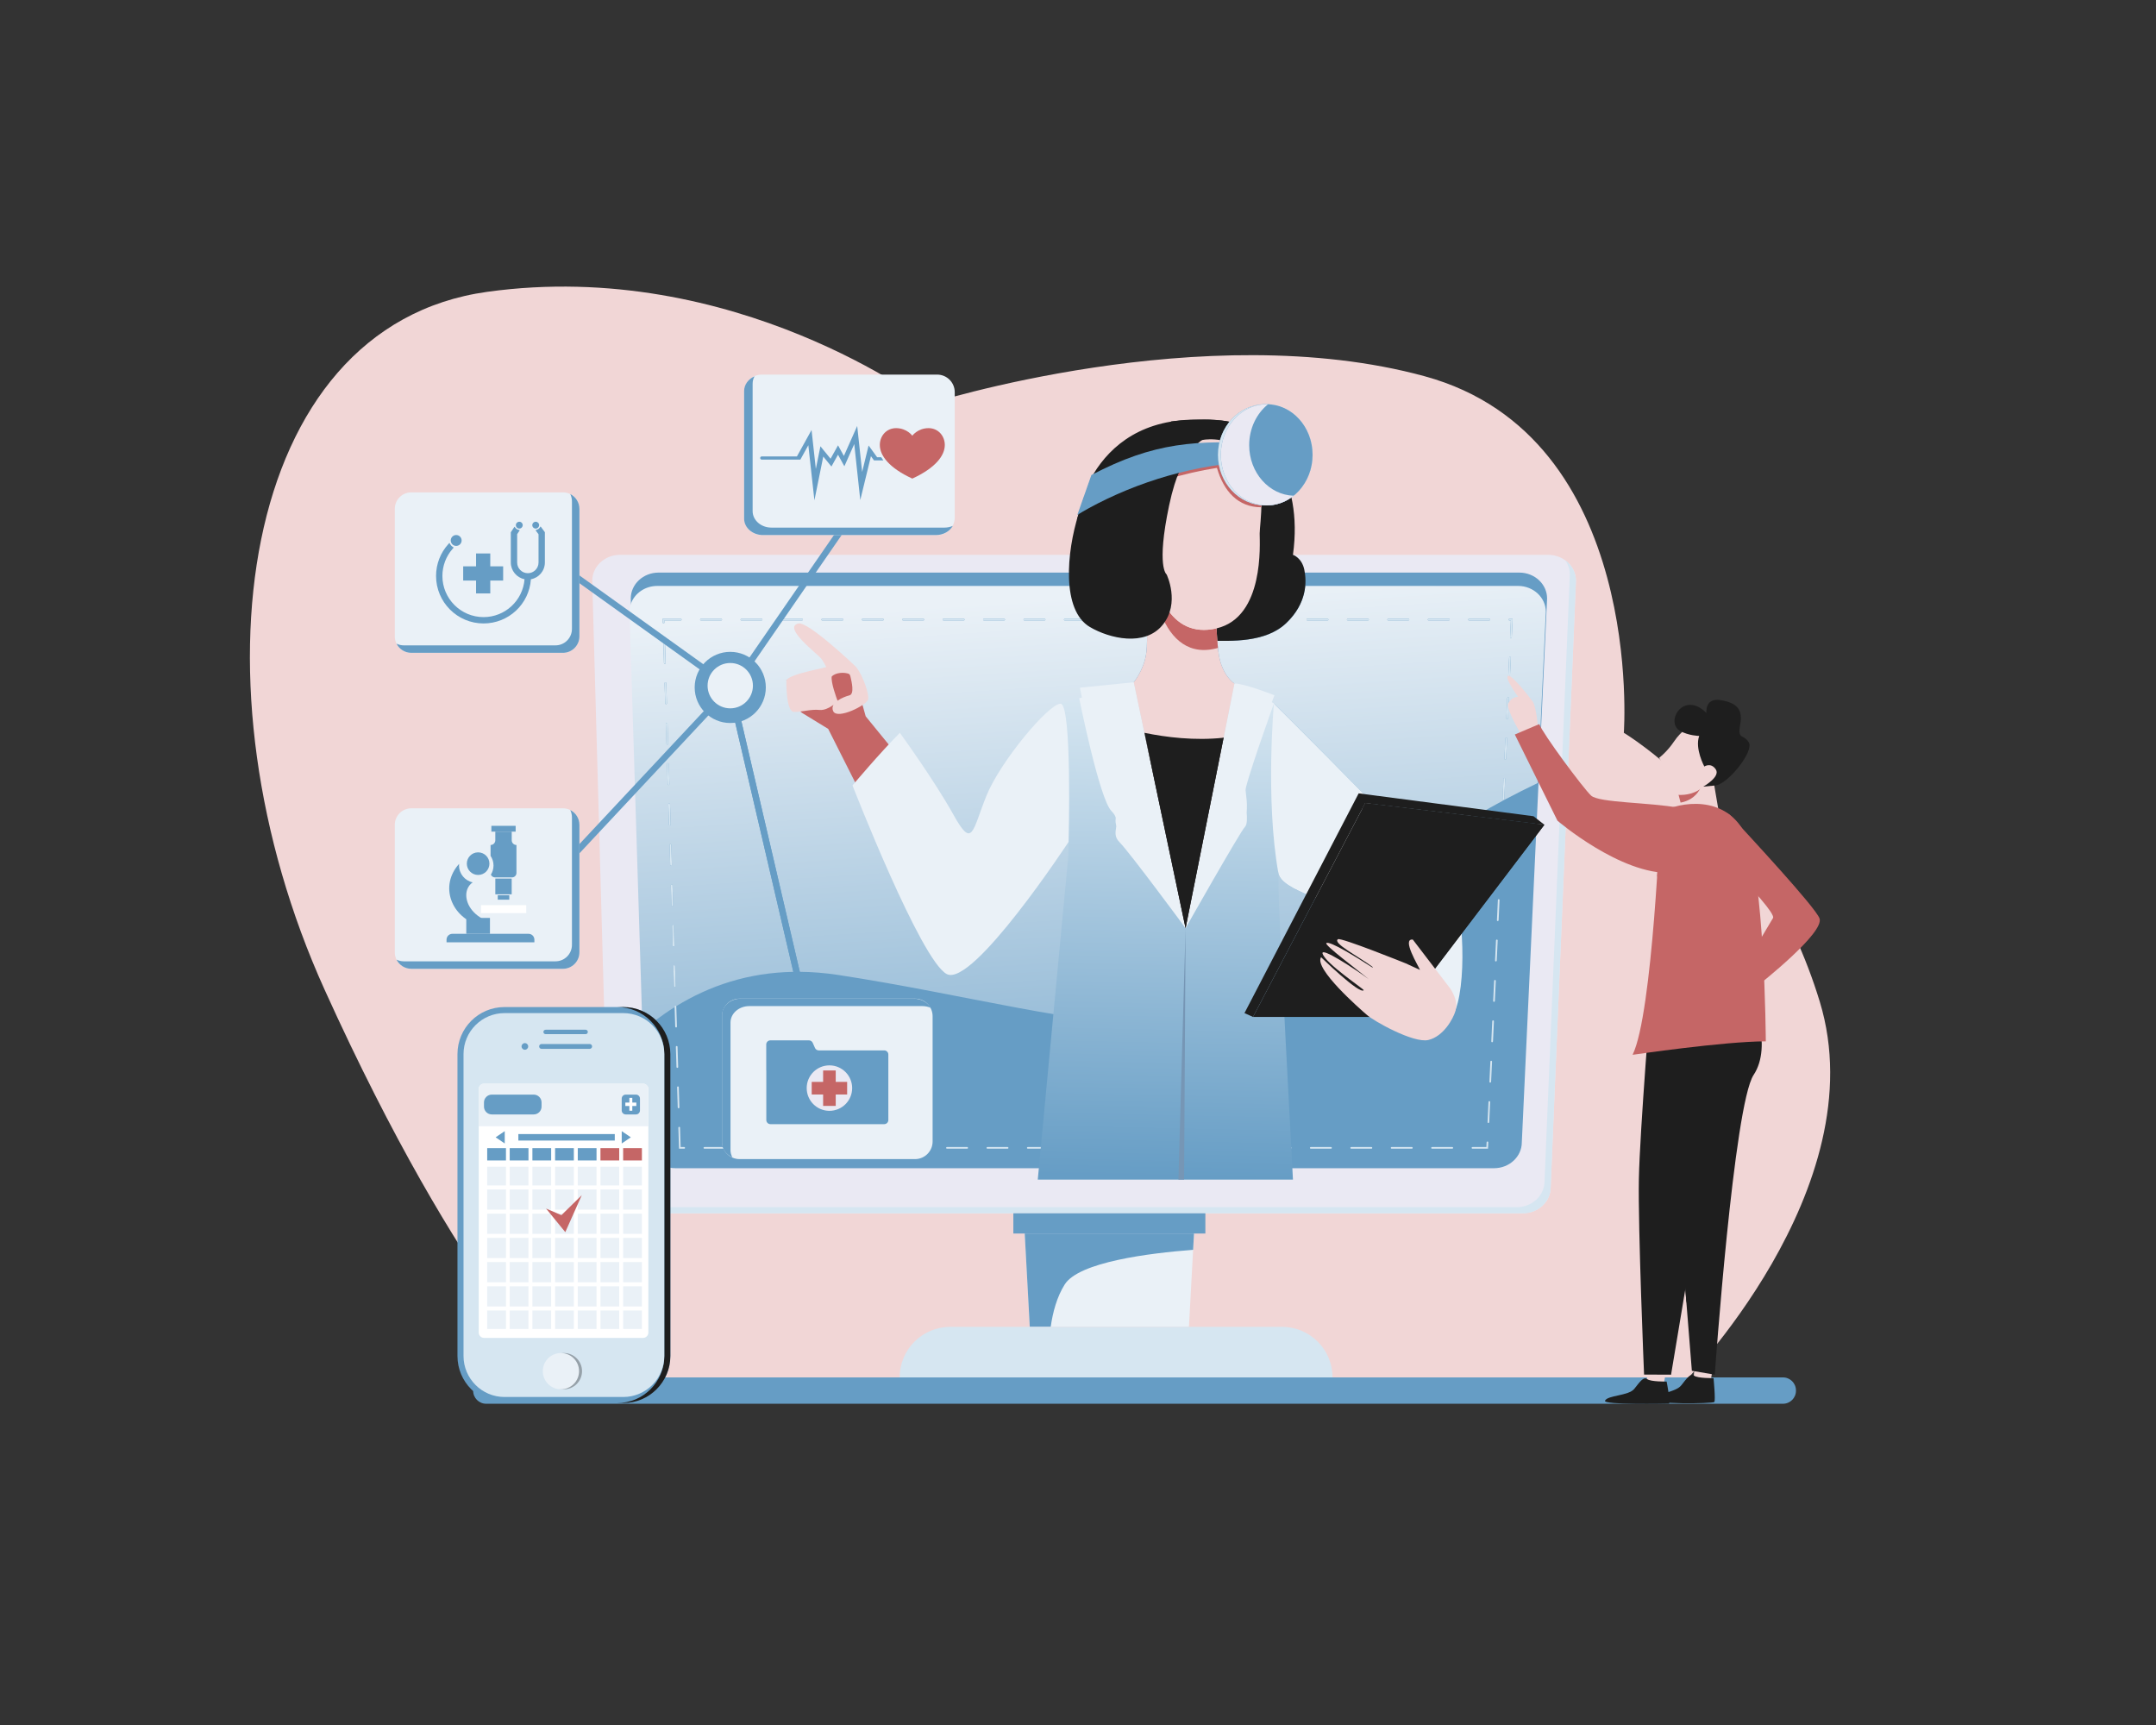 <svg width="500" height="400" viewBox="0 0 500 400" fill="none" xmlns="http://www.w3.org/2000/svg">
<rect x="0" y="0" width="500" height="400" fill="#333333" stroke="none"/>
<g clip-path="url(#clip0_4_1300)">
<path d="M131.42 321.432C131.42 321.432 107.277 300.148 75.283 229.502C43.29 158.856 55.467 75.674 112.965 67.674C170.464 59.676 215.112 93.734 215.112 93.734C215.112 93.734 279.242 73.244 330.432 87.256C381.622 101.268 376.584 169.93 376.584 169.93C376.584 169.93 408.864 188.996 422.038 232.314C435.212 275.632 389.892 321.248 389.892 321.248L131.42 321.432Z" fill="#F1D6D6"/>
<path d="M413.492 325.508H112.746C111.082 325.508 109.733 324.16 109.733 322.496V322.412C109.733 320.748 111.082 319.398 112.746 319.398H413.492C415.156 319.398 416.504 320.748 416.504 322.412V322.496C416.504 324.16 415.156 325.508 413.492 325.508Z" fill="#669DC5"/>
<path d="M353.17 281.344H147.702C144.142 281.344 141.257 278.652 141.257 275.332L137.348 134.666C137.348 131.344 140.234 128.652 143.793 128.652H359.034C362.594 128.652 365.48 131.344 365.48 134.666L359.616 275.332C359.616 278.652 356.73 281.344 353.17 281.344Z" fill="#EAE9F3"/>
<path d="M362.976 129.908C363.66 130.862 364.06 132.01 364.06 133.244L358.196 273.912C358.196 277.232 355.31 279.924 351.75 279.924H146.282C144.797 279.924 143.43 279.456 142.34 278.668C143.496 280.282 145.466 281.344 147.702 281.344H353.17C356.73 281.344 359.616 278.652 359.616 275.332L365.48 134.664C365.48 132.73 364.498 131.008 362.976 129.908Z" fill="#D6E6F1"/>
<path d="M150.192 264.878L146.284 138.788C146.284 135.466 149.169 132.774 152.729 132.774H352.344C355.904 132.774 358.79 135.466 358.79 138.788L352.926 264.878C352.926 268.198 350.042 270.89 346.482 270.89H156.638C153.078 270.89 150.192 268.198 150.192 264.878Z" fill="#669DC5"/>
<path d="M270.956 237.856C249.774 237.856 224.136 230.628 194.416 226.08C191.328 225.608 188.35 225.372 185.484 225.348L170.068 159.238C169.989 158.9 169.687 158.672 169.354 158.672C169.299 158.672 169.243 158.678 169.187 158.69C168.793 158.782 168.548 159.176 168.639 159.572L183.98 225.356C173.478 225.544 164.482 228.608 156.828 233.312C156.801 233.234 156.726 233.184 156.637 233.178C156.529 233.182 156.445 233.272 156.448 233.38L156.453 233.544C154.948 234.484 153.495 235.488 152.094 236.546C151.159 235.65 150.065 234.92 148.859 234.402L145.991 141.88C145.991 141.214 146.106 140.574 146.32 139.976C147.174 137.588 149.59 135.868 152.436 135.868H261.588C261.612 136.982 261.758 137.888 262.054 138.528C262.844 140.228 264.23 141.724 265.922 143.01C265.93 143.164 265.936 143.322 265.944 143.484H265.688C265.58 143.484 265.492 143.572 265.492 143.68C265.492 143.788 265.58 143.876 265.688 143.876H265.958C266.058 146.45 266.098 149.826 265.768 151.852C265.182 155.466 262.936 158.2 262.936 158.2L274.948 215.232L286.276 158.492C286.276 158.492 283.464 156.77 282.664 151.852C282.586 151.378 282.516 150.834 282.454 150.234C282.4 149.724 282.352 149.174 282.308 148.598C282.758 148.602 283.236 148.606 283.736 148.606C288.152 148.606 294.33 148.262 298.286 144.49C301.372 141.546 302.468 138.448 302.704 135.868H352.052C355.612 135.868 358.496 138.56 358.496 141.88L356.652 181.556C351.48 184.02 346.594 186.606 342.11 189.31L318.562 186.462C307.378 174.95 295.436 163.122 295.436 163.122C295.436 163.122 293.424 185.446 296.466 202.448C296.886 204.806 300.67 206.44 305.058 208.246L291.046 234.944C284.878 237.018 278.176 237.856 270.956 237.856ZM156.358 223.808C156.354 223.808 156.35 223.808 156.346 223.808C156.239 223.812 156.154 223.902 156.158 224.01L156.303 228.694C156.306 228.8 156.393 228.884 156.498 228.884H156.504C156.612 228.88 156.696 228.79 156.693 228.682L156.548 223.998C156.545 223.894 156.468 223.808 156.358 223.808ZM156.059 214.438C156.058 214.438 156.057 214.438 156.056 214.438C155.948 214.44 155.864 214.532 155.867 214.638L156.012 219.324C156.015 219.43 156.102 219.514 156.207 219.514H156.213C156.321 219.51 156.406 219.42 156.403 219.312L156.257 214.626C156.254 214.52 156.173 214.438 156.059 214.438ZM155.769 205.066C155.768 205.066 155.767 205.066 155.766 205.068C155.658 205.07 155.573 205.16 155.577 205.268L155.721 209.954C155.725 210.06 155.812 210.144 155.917 210.144H155.923C156.031 210.14 156.115 210.05 156.112 209.942L155.967 205.256C155.963 205.15 155.887 205.066 155.769 205.066ZM155.475 195.696C155.367 195.7 155.283 195.79 155.286 195.898L155.431 200.584C155.434 200.688 155.521 200.772 155.626 200.772H155.632C155.74 200.77 155.825 200.68 155.822 200.572L155.677 195.886C155.673 195.778 155.587 195.696 155.475 195.696ZM155.203 186.326C155.197 186.326 155.191 186.326 155.185 186.326C155.077 186.33 154.992 186.42 154.995 186.528L155.141 191.212C155.144 191.318 155.231 191.402 155.336 191.402H155.342C155.45 191.398 155.534 191.308 155.531 191.2L155.386 186.516C155.383 186.414 155.304 186.326 155.203 186.326ZM348.876 180.416C348.768 180.416 348.684 180.496 348.68 180.602L348.462 185.284C348.456 185.392 348.54 185.484 348.648 185.488H348.658C348.76 185.488 348.848 185.406 348.852 185.302L349.07 180.62C349.074 180.512 348.992 180.42 348.884 180.416C348.88 180.416 348.878 180.416 348.876 180.416ZM154.894 176.956C154.786 176.958 154.702 177.048 154.705 177.156L154.85 181.842C154.854 181.948 154.94 182.032 155.045 182.032H155.051C155.159 182.028 155.244 181.938 155.241 181.83L155.095 177.144C155.092 177.036 155.003 176.956 154.894 176.956ZM349.31 171.05C349.206 171.05 349.12 171.132 349.116 171.236L348.898 175.92C348.892 176.028 348.976 176.118 349.084 176.124H349.092C349.196 176.124 349.282 176.042 349.288 175.938L349.506 171.256C349.51 171.148 349.428 171.056 349.32 171.05C349.316 171.05 349.312 171.05 349.31 171.05ZM154.608 167.586C154.606 167.586 154.605 167.586 154.604 167.586C154.496 167.588 154.411 167.678 154.414 167.786L154.56 172.472C154.563 172.578 154.65 172.662 154.755 172.662L154.761 172.66C154.869 172.658 154.953 172.568 154.95 172.46L154.805 167.774C154.802 167.668 154.712 167.586 154.608 167.586ZM349.742 161.686C349.646 161.686 349.556 161.768 349.55 161.872L349.334 166.554C349.328 166.662 349.412 166.754 349.52 166.758H349.528C349.632 166.758 349.718 166.678 349.724 166.572L349.94 161.89C349.946 161.782 349.862 161.692 349.754 161.686C349.75 161.686 349.746 161.686 349.742 161.686ZM154.323 158.214C154.319 158.214 154.316 158.214 154.313 158.214C154.205 158.218 154.121 158.308 154.124 158.416L154.269 163.102C154.272 163.206 154.359 163.29 154.464 163.29H154.471C154.578 163.286 154.663 163.196 154.66 163.088L154.515 158.404C154.511 158.298 154.434 158.214 154.323 158.214ZM350.176 152.32C350.072 152.32 349.99 152.404 349.986 152.508L349.768 157.19C349.764 157.298 349.846 157.388 349.954 157.394H349.964C350.068 157.394 350.154 157.312 350.158 157.208L350.376 152.526C350.382 152.418 350.298 152.326 350.19 152.322C350.186 152.322 350.18 152.32 350.176 152.32ZM154.038 148.844C154.033 148.844 154.028 148.844 154.023 148.844C153.915 148.848 153.83 148.938 153.833 149.046L153.979 153.73C153.982 153.836 154.069 153.92 154.174 153.92H154.18C154.288 153.916 154.373 153.826 154.369 153.718L154.224 149.034C154.221 148.93 154.136 148.844 154.038 148.844ZM350.062 143.484C349.956 143.484 349.868 143.572 349.868 143.68C349.868 143.788 349.956 143.876 350.062 143.876H350.388L350.204 147.824C350.198 147.932 350.282 148.024 350.39 148.028L350.4 148.03C350.502 148.03 350.59 147.948 350.594 147.842L350.796 143.484H350.062ZM153.661 143.484L153.688 144.36C153.692 144.466 153.779 144.55 153.884 144.55H153.89C153.997 144.546 154.082 144.456 154.079 144.348L154.064 143.876H157.876C157.984 143.876 158.071 143.788 158.071 143.68C158.071 143.572 157.984 143.484 157.876 143.484H153.661ZM340.688 143.484C340.58 143.484 340.492 143.572 340.492 143.68C340.492 143.788 340.58 143.876 340.688 143.876H345.376C345.484 143.876 345.57 143.788 345.57 143.68C345.57 143.572 345.484 143.484 345.376 143.484H340.688ZM331.312 143.484C331.206 143.484 331.118 143.572 331.118 143.68C331.118 143.788 331.206 143.876 331.312 143.876H336C336.108 143.876 336.196 143.788 336.196 143.68C336.196 143.572 336.108 143.484 336 143.484H331.312ZM321.938 143.484C321.83 143.484 321.742 143.572 321.742 143.68C321.742 143.788 321.83 143.876 321.938 143.876H326.626C326.734 143.876 326.82 143.788 326.82 143.68C326.82 143.572 326.734 143.484 326.626 143.484H321.938ZM312.562 143.484C312.456 143.484 312.368 143.572 312.368 143.68C312.368 143.788 312.456 143.876 312.562 143.876H317.25C317.358 143.876 317.446 143.788 317.446 143.68C317.446 143.572 317.358 143.484 317.25 143.484H312.562ZM303.188 143.484C303.08 143.484 302.992 143.572 302.992 143.68C302.992 143.788 303.08 143.876 303.188 143.876H307.876C307.984 143.876 308.07 143.788 308.07 143.68C308.07 143.572 307.984 143.484 307.876 143.484H303.188ZM256.312 143.484C256.204 143.484 256.118 143.572 256.118 143.68C256.118 143.788 256.204 143.876 256.312 143.876H261C261.108 143.876 261.196 143.788 261.196 143.68C261.196 143.572 261.108 143.484 261 143.484H256.312ZM246.938 143.484C246.83 143.484 246.742 143.572 246.742 143.68C246.742 143.788 246.83 143.876 246.938 143.876H251.626C251.734 143.876 251.82 143.788 251.82 143.68C251.82 143.572 251.734 143.484 251.626 143.484H246.938ZM237.564 143.484C237.456 143.484 237.368 143.572 237.368 143.68C237.368 143.788 237.456 143.876 237.564 143.876H242.25C242.358 143.876 242.446 143.788 242.446 143.68C242.446 143.572 242.358 143.484 242.25 143.484H237.564ZM228.188 143.484C228.08 143.484 227.992 143.572 227.992 143.68C227.992 143.788 228.08 143.876 228.188 143.876H232.876C232.984 143.876 233.07 143.788 233.07 143.68C233.07 143.572 232.984 143.484 232.876 143.484H228.188ZM218.814 143.484C218.706 143.484 218.618 143.572 218.618 143.68C218.618 143.788 218.706 143.876 218.814 143.876H223.5C223.608 143.876 223.696 143.788 223.696 143.68C223.696 143.572 223.608 143.484 223.5 143.484H218.814ZM209.438 143.484C209.33 143.484 209.242 143.572 209.242 143.68C209.242 143.788 209.33 143.876 209.438 143.876H214.126C214.234 143.876 214.32 143.788 214.32 143.68C214.32 143.572 214.234 143.484 214.126 143.484H209.438ZM200.064 143.484C199.955 143.484 199.868 143.572 199.868 143.68C199.868 143.788 199.955 143.876 200.064 143.876H204.75C204.858 143.876 204.946 143.788 204.946 143.68C204.946 143.572 204.858 143.484 204.75 143.484H200.064ZM190.688 143.484C190.58 143.484 190.493 143.572 190.493 143.68C190.493 143.788 190.58 143.876 190.688 143.876H195.376C195.484 143.876 195.571 143.788 195.571 143.68C195.571 143.572 195.484 143.484 195.376 143.484H190.688ZM181.313 143.484C181.205 143.484 181.118 143.572 181.118 143.68C181.118 143.788 181.205 143.876 181.313 143.876H186.001C186.109 143.876 186.196 143.788 186.196 143.68C186.196 143.572 186.109 143.484 186.001 143.484H181.313ZM171.938 143.484C171.83 143.484 171.743 143.572 171.743 143.68C171.743 143.788 171.83 143.876 171.938 143.876H176.626C176.734 143.876 176.821 143.788 176.821 143.68C176.821 143.572 176.734 143.484 176.626 143.484H171.938ZM162.563 143.484C162.455 143.484 162.368 143.572 162.368 143.68C162.368 143.788 162.455 143.876 162.563 143.876H167.251C167.359 143.876 167.446 143.788 167.446 143.68C167.446 143.572 167.359 143.484 167.251 143.484H162.563Z" fill="url(#paint0_linear_4_1300)"/>
<path d="M352.704 266.448L356.074 193.996L352.704 266.448ZM356.212 191.014L356.652 181.556L356.212 191.014Z" fill="url(#paint1_linear_4_1300)"/>
<path d="M167.251 143.876H162.563C162.455 143.876 162.368 143.788 162.368 143.68C162.368 143.572 162.455 143.484 162.563 143.484H167.251C167.359 143.484 167.446 143.572 167.446 143.68C167.446 143.788 167.359 143.876 167.251 143.876ZM176.626 143.876H171.938C171.83 143.876 171.743 143.788 171.743 143.68C171.743 143.572 171.83 143.484 171.938 143.484H176.626C176.734 143.484 176.821 143.572 176.821 143.68C176.821 143.788 176.734 143.876 176.626 143.876ZM186.001 143.876H181.313C181.205 143.876 181.118 143.788 181.118 143.68C181.118 143.572 181.205 143.484 181.313 143.484H186.001C186.109 143.484 186.196 143.572 186.196 143.68C186.196 143.788 186.109 143.876 186.001 143.876ZM195.376 143.876H190.688C190.58 143.876 190.493 143.788 190.493 143.68C190.493 143.572 190.58 143.484 190.688 143.484H195.376C195.484 143.484 195.571 143.572 195.571 143.68C195.571 143.788 195.484 143.876 195.376 143.876ZM204.75 143.876H200.064C199.955 143.876 199.868 143.788 199.868 143.68C199.868 143.572 199.955 143.484 200.064 143.484H204.75C204.858 143.484 204.946 143.572 204.946 143.68C204.946 143.788 204.858 143.876 204.75 143.876ZM214.126 143.876H209.438C209.33 143.876 209.242 143.788 209.242 143.68C209.242 143.572 209.33 143.484 209.438 143.484H214.126C214.234 143.484 214.32 143.572 214.32 143.68C214.32 143.788 214.234 143.876 214.126 143.876ZM223.5 143.876H218.814C218.706 143.876 218.618 143.788 218.618 143.68C218.618 143.572 218.706 143.484 218.814 143.484H223.5C223.608 143.484 223.696 143.572 223.696 143.68C223.696 143.788 223.608 143.876 223.5 143.876ZM232.876 143.876H228.188C228.08 143.876 227.992 143.788 227.992 143.68C227.992 143.572 228.08 143.484 228.188 143.484H232.876C232.984 143.484 233.07 143.572 233.07 143.68C233.07 143.788 232.984 143.876 232.876 143.876ZM242.25 143.876H237.564C237.456 143.876 237.368 143.788 237.368 143.68C237.368 143.572 237.456 143.484 237.564 143.484H242.25C242.358 143.484 242.446 143.572 242.446 143.68C242.446 143.788 242.358 143.876 242.25 143.876ZM251.626 143.876H246.938C246.83 143.876 246.742 143.788 246.742 143.68C246.742 143.572 246.83 143.484 246.938 143.484H251.626C251.734 143.484 251.82 143.572 251.82 143.68C251.82 143.788 251.734 143.876 251.626 143.876ZM261 143.876H256.312C256.204 143.876 256.118 143.788 256.118 143.68C256.118 143.572 256.204 143.484 256.312 143.484H261C261.108 143.484 261.196 143.572 261.196 143.68C261.196 143.788 261.108 143.876 261 143.876ZM270.376 143.876H265.688C265.58 143.876 265.492 143.788 265.492 143.68C265.492 143.572 265.58 143.484 265.688 143.484H270.376C270.484 143.484 270.57 143.572 270.57 143.68C270.57 143.788 270.484 143.876 270.376 143.876ZM279.75 143.876H275.062C274.954 143.876 274.868 143.788 274.868 143.68C274.868 143.572 274.954 143.484 275.062 143.484H279.75C279.858 143.484 279.946 143.572 279.946 143.68C279.946 143.788 279.858 143.876 279.75 143.876ZM289.126 143.876H284.438C284.33 143.876 284.242 143.788 284.242 143.68C284.242 143.572 284.33 143.484 284.438 143.484H289.126C289.234 143.484 289.32 143.572 289.32 143.68C289.32 143.788 289.234 143.876 289.126 143.876ZM298.5 143.876H293.812C293.706 143.876 293.618 143.788 293.618 143.68C293.618 143.572 293.706 143.484 293.812 143.484H298.5C298.608 143.484 298.696 143.572 298.696 143.68C298.696 143.788 298.608 143.876 298.5 143.876ZM307.876 143.876H303.188C303.08 143.876 302.992 143.788 302.992 143.68C302.992 143.572 303.08 143.484 303.188 143.484H307.876C307.984 143.484 308.07 143.572 308.07 143.68C308.07 143.788 307.984 143.876 307.876 143.876ZM317.25 143.876H312.562C312.456 143.876 312.368 143.788 312.368 143.68C312.368 143.572 312.456 143.484 312.562 143.484H317.25C317.358 143.484 317.446 143.572 317.446 143.68C317.446 143.788 317.358 143.876 317.25 143.876ZM326.626 143.876H321.938C321.83 143.876 321.742 143.788 321.742 143.68C321.742 143.572 321.83 143.484 321.938 143.484H326.626C326.734 143.484 326.82 143.572 326.82 143.68C326.82 143.788 326.734 143.876 326.626 143.876ZM336 143.876H331.312C331.206 143.876 331.118 143.788 331.118 143.68C331.118 143.572 331.206 143.484 331.312 143.484H336C336.108 143.484 336.196 143.572 336.196 143.68C336.196 143.788 336.108 143.876 336 143.876ZM345.376 143.876H340.688C340.58 143.876 340.492 143.788 340.492 143.68C340.492 143.572 340.58 143.484 340.688 143.484H345.376C345.484 143.484 345.57 143.572 345.57 143.68C345.57 143.788 345.484 143.876 345.376 143.876ZM153.884 144.55C153.779 144.55 153.692 144.466 153.688 144.36L153.661 143.484H157.876C157.984 143.484 158.071 143.572 158.071 143.68C158.071 143.788 157.984 143.876 157.876 143.876H154.064L154.079 144.348C154.082 144.456 153.997 144.546 153.89 144.55H153.884ZM350.4 148.03L350.39 148.028C350.282 148.024 350.198 147.932 350.204 147.824L350.388 143.876H350.062C349.956 143.876 349.868 143.788 349.868 143.68C349.868 143.572 349.956 143.484 350.062 143.484H350.796L350.594 147.842C350.59 147.948 350.502 148.03 350.4 148.03ZM154.174 153.92C154.069 153.92 153.982 153.836 153.979 153.73L153.833 149.046C153.83 148.938 153.915 148.848 154.023 148.844C154.127 148.834 154.221 148.926 154.224 149.034L154.369 153.718C154.373 153.826 154.288 153.916 154.18 153.92H154.174ZM349.964 157.394H349.954C349.846 157.388 349.764 157.298 349.768 157.19L349.986 152.508C349.99 152.4 350.08 152.312 350.19 152.322C350.298 152.326 350.382 152.418 350.376 152.526L350.158 157.208C350.154 157.312 350.068 157.394 349.964 157.394ZM154.464 163.29C154.359 163.29 154.272 163.206 154.269 163.102L154.124 158.416C154.121 158.308 154.205 158.218 154.313 158.214C154.43 158.21 154.511 158.296 154.515 158.404L154.66 163.088C154.663 163.196 154.578 163.286 154.471 163.29H154.464ZM349.528 166.758H349.52C349.412 166.754 349.328 166.662 349.334 166.554L349.55 161.872C349.556 161.764 349.652 161.678 349.754 161.686C349.862 161.692 349.946 161.782 349.94 161.89L349.724 166.572C349.718 166.678 349.632 166.758 349.528 166.758ZM154.755 172.662C154.65 172.662 154.563 172.578 154.56 172.472L154.414 167.786C154.411 167.678 154.496 167.588 154.604 167.586C154.709 167.582 154.802 167.666 154.805 167.774L154.95 172.46C154.953 172.568 154.869 172.658 154.761 172.66L154.755 172.662ZM349.092 176.124H349.084C348.976 176.118 348.892 176.028 348.898 175.92L349.116 171.236C349.12 171.13 349.212 171.046 349.32 171.05C349.428 171.056 349.51 171.148 349.506 171.256L349.288 175.938C349.282 176.042 349.196 176.124 349.092 176.124ZM155.045 182.032C154.94 182.032 154.854 181.948 154.85 181.842L154.705 177.156C154.702 177.048 154.786 176.958 154.894 176.956C155.003 176.956 155.092 177.036 155.095 177.144L155.241 181.83C155.244 181.938 155.159 182.028 155.051 182.032H155.045ZM348.658 185.488H348.648C348.54 185.484 348.456 185.392 348.462 185.284L348.68 180.602C348.684 180.494 348.772 180.412 348.884 180.416C348.992 180.42 349.074 180.512 349.07 180.62L348.852 185.302C348.848 185.406 348.76 185.488 348.658 185.488ZM155.336 191.402C155.231 191.402 155.144 191.318 155.141 191.212L154.995 186.528C154.992 186.42 155.077 186.33 155.185 186.326C155.294 186.314 155.383 186.408 155.386 186.516L155.531 191.2C155.534 191.308 155.45 191.398 155.342 191.402H155.336ZM348.222 194.854H348.212C348.104 194.848 348.022 194.756 348.026 194.65L348.244 189.966C348.25 189.858 348.356 189.776 348.448 189.78C348.556 189.786 348.64 189.878 348.634 189.984L348.416 194.668C348.412 194.772 348.326 194.854 348.222 194.854ZM155.626 200.772C155.521 200.772 155.434 200.688 155.431 200.584L155.286 195.898C155.283 195.79 155.367 195.7 155.475 195.696C155.587 195.696 155.673 195.778 155.677 195.886L155.822 200.572C155.825 200.68 155.74 200.77 155.632 200.772H155.626ZM347.786 204.218H347.776C347.67 204.214 347.586 204.122 347.59 204.014L347.808 199.332C347.814 199.224 347.904 199.136 348.012 199.146C348.12 199.15 348.204 199.242 348.198 199.35L347.98 204.032C347.976 204.136 347.89 204.218 347.786 204.218ZM155.917 210.144C155.812 210.144 155.725 210.06 155.721 209.954L155.577 205.268C155.573 205.16 155.658 205.07 155.766 205.068C155.885 205.066 155.963 205.148 155.967 205.256L156.112 209.942C156.115 210.05 156.031 210.14 155.923 210.144H155.917ZM347.35 213.584H347.342C347.234 213.578 347.15 213.486 347.156 213.378L347.374 208.696C347.378 208.588 347.476 208.496 347.578 208.51C347.686 208.516 347.768 208.606 347.764 208.714L347.546 213.398C347.54 213.502 347.454 213.584 347.35 213.584ZM156.207 219.514C156.102 219.514 156.015 219.43 156.012 219.324L155.867 214.638C155.864 214.532 155.948 214.44 156.056 214.438C156.171 214.436 156.254 214.518 156.257 214.626L156.403 219.312C156.406 219.42 156.321 219.51 156.213 219.514H156.207ZM346.916 222.948H346.906C346.798 222.942 346.714 222.852 346.72 222.744L346.938 218.062C346.942 217.954 347.036 217.862 347.142 217.876C347.25 217.88 347.334 217.972 347.328 218.08L347.11 222.762C347.106 222.866 347.018 222.948 346.916 222.948ZM156.498 228.884C156.393 228.884 156.306 228.8 156.303 228.694L156.158 224.01C156.154 223.902 156.239 223.812 156.346 223.808C156.463 223.802 156.545 223.89 156.548 223.998L156.693 228.682C156.696 228.79 156.612 228.88 156.504 228.884H156.498ZM346.48 232.314L346.47 232.312C346.364 232.308 346.28 232.216 346.284 232.108L346.502 227.426C346.508 227.318 346.596 227.228 346.706 227.24C346.814 227.246 346.898 227.336 346.892 227.444L346.674 232.128C346.67 232.232 346.584 232.314 346.48 232.314ZM156.788 238.254C156.683 238.254 156.596 238.17 156.593 238.066L156.448 233.38C156.445 233.272 156.529 233.182 156.637 233.178C156.746 233.184 156.835 233.26 156.838 233.368L156.984 238.052C156.987 238.16 156.902 238.25 156.794 238.254H156.788ZM346.044 241.678H346.036C345.928 241.672 345.844 241.582 345.85 241.474L346.068 236.792C346.072 236.684 346.168 236.594 346.272 236.606C346.378 236.61 346.462 236.702 346.458 236.81L346.24 241.492C346.234 241.596 346.148 241.678 346.044 241.678ZM157.079 247.624C156.974 247.624 156.887 247.542 156.884 247.436L156.738 242.75C156.735 242.642 156.82 242.552 156.928 242.55C157.036 242.55 157.125 242.63 157.129 242.738L157.274 247.424C157.277 247.532 157.193 247.622 157.085 247.624H157.079ZM345.61 251.042H345.6C345.492 251.038 345.408 250.946 345.414 250.838L345.632 246.156C345.636 246.048 345.728 245.96 345.836 245.97C345.944 245.976 346.026 246.066 346.022 246.174L345.804 250.856C345.8 250.962 345.712 251.042 345.61 251.042ZM157.369 256.996C157.264 256.996 157.177 256.912 157.174 256.806L157.029 252.12C157.026 252.014 157.11 251.924 157.218 251.92C157.33 251.922 157.416 252.002 157.419 252.108L157.565 256.794C157.568 256.902 157.483 256.992 157.375 256.996H157.369ZM345.174 260.408H345.164C345.056 260.402 344.974 260.312 344.978 260.204L345.196 255.52C345.202 255.414 345.3 255.32 345.4 255.334C345.508 255.34 345.592 255.432 345.586 255.538L345.368 260.222C345.364 260.326 345.278 260.408 345.174 260.408ZM158.674 266.366H157.47L157.319 261.492C157.316 261.384 157.401 261.294 157.509 261.29C157.619 261.294 157.706 261.372 157.71 261.48L157.849 265.976H158.674C158.781 265.976 158.869 266.062 158.869 266.17C158.869 266.278 158.781 266.366 158.674 266.366ZM168.049 266.366H163.361C163.253 266.366 163.166 266.278 163.166 266.17C163.166 266.062 163.253 265.976 163.361 265.976H168.049C168.156 265.976 168.244 266.062 168.244 266.17C168.244 266.278 168.156 266.366 168.049 266.366ZM177.424 266.366H172.736C172.628 266.366 172.541 266.278 172.541 266.17C172.541 266.062 172.628 265.976 172.736 265.976H177.424C177.531 265.976 177.619 266.062 177.619 266.17C177.619 266.278 177.531 266.366 177.424 266.366ZM186.798 266.366H182.111C182.003 266.366 181.916 266.278 181.916 266.17C181.916 266.062 182.003 265.976 182.111 265.976H186.798C186.906 265.976 186.994 266.062 186.994 266.17C186.994 266.278 186.906 266.366 186.798 266.366ZM196.174 266.366H191.486C191.378 266.366 191.291 266.278 191.291 266.17C191.291 266.062 191.378 265.976 191.486 265.976H196.174C196.281 265.976 196.369 266.062 196.369 266.17C196.369 266.278 196.281 266.366 196.174 266.366ZM205.548 266.366H200.862C200.754 266.366 200.666 266.278 200.666 266.17C200.666 266.062 200.754 265.976 200.862 265.976H205.548C205.656 265.976 205.744 266.062 205.744 266.17C205.744 266.278 205.656 266.366 205.548 266.366ZM214.924 266.366H210.236C210.128 266.366 210.04 266.278 210.04 266.17C210.04 266.062 210.128 265.976 210.236 265.976H214.924C215.032 265.976 215.118 266.062 215.118 266.17C215.118 266.278 215.032 266.366 214.924 266.366ZM224.298 266.366H219.61C219.502 266.366 219.416 266.278 219.416 266.17C219.416 266.062 219.502 265.976 219.61 265.976H224.298C224.406 265.976 224.494 266.062 224.494 266.17C224.494 266.278 224.406 266.366 224.298 266.366ZM233.674 266.366H228.986C228.878 266.366 228.79 266.278 228.79 266.17C228.79 266.062 228.878 265.976 228.986 265.976H233.674C233.782 265.976 233.868 266.062 233.868 266.17C233.868 266.278 233.782 266.366 233.674 266.366ZM243.048 266.366H238.36C238.252 266.366 238.166 266.278 238.166 266.17C238.166 266.062 238.252 265.976 238.36 265.976H243.048C243.156 265.976 243.244 266.062 243.244 266.17C243.244 266.278 243.156 266.366 243.048 266.366ZM252.424 266.366H247.736C247.628 266.366 247.54 266.278 247.54 266.17C247.54 266.062 247.628 265.976 247.736 265.976H252.424C252.532 265.976 252.618 266.062 252.618 266.17C252.618 266.278 252.532 266.366 252.424 266.366ZM261.798 266.366H257.11C257.002 266.366 256.916 266.278 256.916 266.17C256.916 266.062 257.002 265.976 257.11 265.976H261.798C261.906 265.976 261.994 266.062 261.994 266.17C261.994 266.278 261.906 266.366 261.798 266.366ZM271.174 266.366H266.486C266.378 266.366 266.29 266.278 266.29 266.17C266.29 266.062 266.378 265.976 266.486 265.976H271.174C271.282 265.976 271.368 266.062 271.368 266.17C271.368 266.278 271.282 266.366 271.174 266.366ZM280.548 266.366H275.86C275.752 266.366 275.666 266.278 275.666 266.17C275.666 266.062 275.752 265.976 275.86 265.976H280.548C280.656 265.976 280.744 266.062 280.744 266.17C280.744 266.278 280.656 266.366 280.548 266.366ZM289.924 266.366H285.236C285.128 266.366 285.04 266.278 285.04 266.17C285.04 266.062 285.128 265.976 285.236 265.976H289.924C290.032 265.976 290.118 266.062 290.118 266.17C290.118 266.278 290.032 266.366 289.924 266.366ZM299.298 266.366H294.61C294.504 266.366 294.416 266.278 294.416 266.17C294.416 266.062 294.504 265.976 294.61 265.976H299.298C299.406 265.976 299.494 266.062 299.494 266.17C299.494 266.278 299.406 266.366 299.298 266.366ZM308.674 266.366H303.986C303.878 266.366 303.79 266.278 303.79 266.17C303.79 266.062 303.878 265.976 303.986 265.976H308.674C308.782 265.976 308.868 266.062 308.868 266.17C308.868 266.278 308.782 266.366 308.674 266.366ZM318.048 266.366H313.36C313.254 266.366 313.166 266.278 313.166 266.17C313.166 266.062 313.254 265.976 313.36 265.976H318.048C318.156 265.976 318.244 266.062 318.244 266.17C318.244 266.278 318.156 266.366 318.048 266.366ZM327.424 266.366H322.736C322.628 266.366 322.54 266.278 322.54 266.17C322.54 266.062 322.628 265.976 322.736 265.976H327.424C327.532 265.976 327.618 266.062 327.618 266.17C327.618 266.278 327.532 266.366 327.424 266.366ZM336.798 266.366H332.11C332.004 266.366 331.916 266.278 331.916 266.17C331.916 266.062 332.004 265.976 332.11 265.976H336.798C336.906 265.976 336.994 266.062 336.994 266.17C336.994 266.278 336.906 266.366 336.798 266.366ZM345.082 266.366H341.486C341.378 266.366 341.29 266.278 341.29 266.17C341.29 266.062 341.378 265.976 341.486 265.976H344.71L344.76 264.886C344.766 264.778 344.86 264.686 344.964 264.7C345.072 264.704 345.156 264.796 345.15 264.904L345.082 266.366Z" fill="#D6E6F1"/>
<path d="M245.944 163.18C245.944 163.18 248.72 191.306 247.528 200.876L240.67 273.532H299.85C299.85 273.532 296.53 211.618 296.53 206.93C296.53 202.242 295.554 163.18 295.554 163.18L286.276 158.492L262.936 158.2L245.944 163.18Z" fill="url(#paint2_linear_4_1300)"/>
<path d="M261.96 158.64L250.28 161.91C250.28 161.91 254.956 185.26 257.746 188.05C260.536 190.84 257.272 192.932 259.616 195.276C261.96 197.62 274.948 215.232 274.948 215.232L261.96 158.64Z" fill="#EAF1F7"/>
<path d="M286.862 159.404L274.948 215.232C274.948 215.232 287.616 192.844 288.7 191.762C289.782 190.678 288.7 186.096 288.7 183.948C288.7 181.8 295.436 163.122 295.436 163.122C295.436 163.122 289.286 159.404 286.862 159.404Z" fill="#EAF1F7"/>
<path d="M262.936 158.2L250.436 159.47C250.436 159.47 254.956 182.46 257.746 185.25C260.536 188.042 257.272 190.134 259.616 192.478C261.96 194.822 274.948 215.232 274.948 215.232L262.936 158.2Z" fill="#EAF1F7"/>
<path d="M286.276 158.492L274.948 215.232C274.948 215.232 287.616 190.046 288.7 188.962C289.782 187.878 288.7 183.298 288.7 181.15C288.7 179 295.554 161.228 295.554 161.228C295.554 161.228 288.7 158.492 286.276 158.492Z" fill="#EAF1F7"/>
<path d="M273.288 273.532L274.948 215.232L274.606 273.532H273.288Z" fill="#7696B5"/>
<path d="M235.006 286.032H279.538V281.344H235.006V286.032Z" fill="#669DC5"/>
<path d="M275.728 307.68H238.816L237.644 286.032H276.902L275.728 307.68Z" fill="#EAF1F7"/>
<path d="M243.67 307.68H238.816L237.644 286.032H276.902L276.696 289.812C266.458 290.592 250.212 292.638 246.92 297.842C245.1 300.722 244.148 304.312 243.67 307.68Z" fill="#669DC5"/>
<path d="M309.03 319.398H208.64C208.64 312.926 213.886 307.68 220.358 307.68H297.312C303.784 307.68 309.03 312.926 309.03 319.398Z" fill="#D6E6F1"/>
<path d="M200.762 166.102L197.352 153.892L182.363 157.736C182.363 157.736 184.5 164.386 185.992 165.3C187.09 165.972 190.397 167.994 192.069 169.018L205.47 195.6L215.112 183.688L200.762 166.102Z" fill="#C56666"/>
<path d="M271.626 97.722C271.626 97.722 283.05 96.324 287.934 98.654C292.816 100.982 302.386 110.392 299.848 128.652C299.848 128.652 301.898 129.304 302.484 132.1C303.07 134.894 303.12 139.878 298.286 144.49C293.452 149.102 285.298 148.59 281.098 148.59C276.898 148.59 265.082 145.048 262.054 138.528C259.028 132.006 271.626 97.722 271.626 97.722Z" fill="#1E1E1E"/>
<path d="M277.16 100.376C274.096 100.088 271.542 101.496 269.49 103.806C266.898 111.436 262.75 124.492 261.788 132.546C262.214 135.786 263.282 139.002 264.824 141.544C265.092 141.988 265.374 142.41 265.668 142.812C269.718 145.998 275.676 147.922 279.336 148.444C290.726 146.914 293.93 136.396 293.646 124.802C293.57 121.678 295.804 111.952 290.968 105.668C287.72 101.446 282.124 99.888 277.16 100.376Z" fill="#1E1E1E"/>
<path d="M265.768 140.328C265.768 140.328 266.354 148.238 265.768 151.852C265.182 155.466 262.936 158.2 262.936 158.2L274.948 215.232L286.276 158.492C286.276 158.492 283.464 156.77 282.664 151.852C281.862 146.936 281.882 134.274 281.882 134.274L265.768 140.328Z" fill="#F1D6D6"/>
<path d="M274.948 215.232L283.766 171.064C277.042 171.796 270.372 170.95 265.406 169.93L274.948 215.232Z" fill="#1E1E1E"/>
<path d="M283.766 171.064C283.704 171.072 283.642 171.078 283.578 171.084C281.37 180.108 276.326 200.112 274.606 201.832C272.954 203.484 267.914 181.444 265.418 169.932L265.406 169.93L274.948 215.232L283.766 171.064Z" fill="#1E1E1E"/>
<path d="M282.454 150.234C282.4 149.724 282.352 149.174 282.308 148.598C282.352 149.174 282.4 149.724 282.454 150.234Z" fill="url(#paint3_linear_4_1300)"/>
<path d="M282.308 148.598C282.288 148.34 282.27 148.076 282.252 147.808C282.27 148.076 282.288 148.34 282.308 148.598Z" fill="#1E1E1E"/>
<path d="M282.252 147.808C282.206 147.132 282.166 146.426 282.132 145.708C282.168 146.426 282.206 147.132 282.252 147.808ZM268.304 139.376L269.452 138.944L268.304 139.376Z" fill="#1E1E1E"/>
<path d="M279.194 150.724C273.144 150.724 269.8 145.204 268.304 139.376L269.452 138.944C271.272 142.9 274.372 146.068 279.194 146.068C280.11 146.068 281.09 145.954 282.132 145.708C282.166 146.426 282.206 147.132 282.252 147.808C282.27 148.076 282.288 148.34 282.308 148.598C282.352 149.174 282.4 149.724 282.454 150.234C282.36 150.262 282.266 150.292 282.17 150.316C281.112 150.594 280.122 150.724 279.194 150.724Z" fill="#C56666"/>
<path d="M279.34 101.95C279.34 101.95 286.274 100.876 290.082 106.442C293.89 112.008 292.132 121.384 292.132 123.728C292.132 126.072 293.256 143.064 282.17 145.7C271.086 148.336 267.328 136.228 267.328 128.902C267.328 121.578 270.05 102.866 279.34 101.95Z" fill="#F1D6D6"/>
<path d="M271.608 108.642C271.632 108.59 271.656 108.538 271.68 108.486C271.682 108.484 271.686 108.482 271.69 108.48C271.662 108.534 271.634 108.588 271.608 108.642Z" fill="#1E1E1E"/>
<path d="M292.526 117.628C287.094 117.628 283.788 113.91 282.222 108.494C278.33 109.108 274.43 110.006 270.592 111.162C270.906 110.288 271.246 109.444 271.608 108.642C271.634 108.588 271.662 108.534 271.69 108.48C273.814 107.19 275.992 106.688 278.18 106.688C282.86 106.688 287.586 108.98 291.914 110.752C292.468 113.032 292.578 115.464 292.526 117.628Z" fill="#C56666"/>
<path d="M196.97 161.25C196.345 161.4 195.143 161.832 194.236 162.482C193.974 161.792 192.672 158.28 192.886 156.88L192.888 156.878C193.835 155.878 195.904 155.848 196.916 156.282C197.051 156.406 197.148 156.568 197.199 156.776C197.519 158.104 198.204 160.952 196.97 161.25ZM198.528 154.646C198.394 154.482 187.301 143.924 185.107 144.584C181.457 145.536 189.569 151.59 190.448 152.726C190.886 153.292 191.279 154.006 191.618 154.682C191.33 154.764 191.061 154.838 190.82 154.896C188.731 155.398 183.156 156.44 182.363 157.736C182.363 157.736 182.213 165.038 184.131 165.078C186.049 165.118 187.989 164.418 190.048 164.624C191.078 164.728 192.136 164.222 192.937 163.69C193.066 163.604 193.187 163.518 193.301 163.434C193.035 163.882 192.967 164.386 193.237 164.936C194.221 166.934 201.024 163.488 201.32 162.212C201.616 160.934 200.098 156.58 198.528 154.646Z" fill="#F1D6D6"/>
<path d="M197.702 182.126C197.702 182.126 213.522 222.75 219.578 225.876C225.632 229 247.822 195.208 247.822 195.208C247.822 195.208 248.678 163.18 245.944 163.18C243.21 163.18 231.968 176.552 228.734 184.594C225.444 192.776 225.56 196.912 221.14 188.962C216.624 180.84 208.688 169.93 208.688 169.93C204.132 174.486 197.702 182.126 197.702 182.126Z" fill="#EAF1F7"/>
<path d="M287.934 98.728C287.934 98.728 284.028 98.238 281.684 100.094C279.34 101.95 274.164 102.828 271.136 117.184C268.11 131.54 270.55 133.2 270.55 133.2C270.55 133.2 273.768 139.84 269.62 144.918C265.472 149.996 257.334 148.078 252.778 145.406C246.15 141.522 247.33 128.048 250.12 119.232C250.508 118.002 250.7 117.272 251.156 116.242C252.032 114.262 252.322 111.98 253.588 109.896C257.69 103.148 265.158 96.982 278.364 97.314C278.364 97.314 284.32 96.97 287.934 98.728Z" fill="#1E1E1E"/>
<path d="M251.448 115.154C250.624 117.628 250.742 117.266 250.12 119.232C249.986 119.652 249.858 120.082 249.734 120.52C252.332 119.02 252.842 118.608 255.808 117.09C261.256 114.312 267.082 112.078 273.022 110.468C273.14 110.148 273.262 109.84 273.382 109.542C265.758 110.258 258.19 111.636 251.448 115.154Z" fill="#1E1E1E"/>
<path d="M253.108 110.146C267.596 102.57 277.334 101.886 293.942 102.968V106.97C279.998 107.02 266.222 110.81 254.64 116.714C251.526 118.308 249.858 119.396 249.842 119.404L253.108 110.146Z" fill="#669DC5"/>
<path d="M304.4 105.466C304.4 111.946 299.488 117.2 293.426 117.2C287.366 117.2 282.454 111.946 282.454 105.466C282.454 98.986 287.366 93.734 293.426 93.734C299.488 93.734 304.4 98.986 304.4 105.466Z" fill="#669DC5"/>
<path d="M304.4 105.466C304.4 111.946 299.636 117.2 293.762 117.2C287.886 117.2 283.122 111.946 283.122 105.466C283.122 98.986 287.886 93.734 293.762 93.734C299.636 93.734 304.4 98.986 304.4 105.466Z" fill="#EAE9F3"/>
<path d="M304.4 105.466C304.4 111.946 299.488 117.2 293.426 117.2C287.366 117.2 282.454 111.946 282.454 105.466C282.454 98.986 287.366 93.734 293.426 93.734C299.488 93.734 304.4 98.986 304.4 105.466Z" fill="#D6E6F1"/>
<path d="M304.4 105.466C304.4 111.946 299.636 117.2 293.762 117.2C287.886 117.2 283.122 111.946 283.122 105.466C283.122 98.986 287.886 93.734 293.762 93.734C299.636 93.734 304.4 98.986 304.4 105.466Z" fill="#669DC5"/>
<path d="M289.7 103.226C289.7 99.328 291.426 95.872 294.08 93.738C293.974 93.736 293.868 93.734 293.762 93.734C287.886 93.734 283.122 98.986 283.122 105.466C283.122 111.946 287.886 117.2 293.762 117.2C296.102 117.2 298.264 116.366 300.02 114.954C294.292 114.768 289.7 109.59 289.7 103.226Z" fill="#EAE9F3"/>
<path d="M295.522 104.97C295.522 105.932 294.814 106.712 293.942 106.712C293.07 106.712 292.362 105.932 292.362 104.97C292.362 104.006 293.07 103.226 293.942 103.226C294.814 103.226 295.522 104.006 295.522 104.97Z" fill="#669DC5"/>
<path d="M170.911 158.688C170.768 158.688 170.623 158.646 170.495 158.558C170.162 158.328 170.078 157.872 170.308 157.538L198.138 117.212C198.368 116.878 198.825 116.794 199.158 117.024C199.491 117.254 199.575 117.712 199.345 118.044L171.516 158.372C171.373 158.578 171.144 158.688 170.911 158.688Z" fill="#669DC5"/>
<path d="M123.163 209.52C122.984 209.52 122.804 209.454 122.662 209.322C122.367 209.044 122.351 208.58 122.628 208.284L168.818 158.904C169.095 158.608 169.559 158.592 169.855 158.868C170.15 159.146 170.166 159.61 169.889 159.906L123.699 209.286C123.554 209.442 123.359 209.52 123.163 209.52Z" fill="#669DC5"/>
<path d="M169.353 160.138C169.205 160.138 169.056 160.094 168.926 160L131.774 133.372C131.445 133.134 131.369 132.676 131.605 132.348C131.841 132.018 132.299 131.942 132.629 132.178L169.781 158.808C170.11 159.044 170.186 159.502 169.95 159.832C169.806 160.032 169.581 160.138 169.353 160.138Z" fill="#669DC5"/>
<path d="M189.169 245.116C188.836 245.116 188.535 244.886 188.456 244.548L168.639 159.572C168.548 159.176 168.793 158.782 169.187 158.69C169.581 158.598 169.976 158.844 170.068 159.238L189.884 244.214C189.976 244.61 189.731 245.004 189.336 245.096C189.28 245.108 189.224 245.116 189.169 245.116Z" fill="#669DC5"/>
<path d="M177.603 159.404C177.603 163.96 173.91 167.654 169.354 167.654C164.797 167.654 161.104 163.96 161.104 159.404C161.104 154.848 164.797 151.154 169.354 151.154C173.91 151.154 177.603 154.848 177.603 159.404Z" fill="#669DC5"/>
<path d="M174.611 158.998C174.611 161.9 172.257 164.254 169.354 164.254C166.45 164.254 164.096 161.9 164.096 158.998C164.096 156.094 166.45 153.74 169.354 153.74C172.257 153.74 174.611 156.094 174.611 158.998Z" fill="#EAF1F7"/>
<path d="M130.553 151.38H95.378C93.27 151.38 91.56 149.672 91.56 147.562V117.988C91.56 115.878 93.27 114.17 95.378 114.17H130.553C132.661 114.17 134.371 115.878 134.371 117.988V147.562C134.371 149.672 132.661 151.38 130.553 151.38Z" fill="#EAF1F7"/>
<path d="M132.245 114.564C132.497 115.074 132.64 115.648 132.64 116.256V145.832C132.64 147.94 130.93 149.65 128.822 149.65H93.647C93.04 149.65 92.465 149.506 91.955 149.254C92.579 150.514 93.877 151.38 95.378 151.38H130.553C132.661 151.38 134.371 149.672 134.371 147.562V117.988C134.371 116.486 133.504 115.188 132.245 114.564Z" fill="#669DC5"/>
<path d="M130.553 224.648H95.378C93.27 224.648 91.56 222.938 91.56 220.83V191.254C91.56 189.146 93.27 187.436 95.378 187.436H130.553C132.661 187.436 134.371 189.146 134.371 191.254V220.83C134.371 222.938 132.661 224.648 130.553 224.648Z" fill="#EAF1F7"/>
<path d="M132.245 187.832C132.497 188.342 132.64 188.916 132.64 189.524V219.098C132.64 221.206 130.93 222.916 128.822 222.916H93.647C93.04 222.916 92.465 222.774 91.955 222.52C92.579 223.78 93.877 224.648 95.378 224.648H130.553C132.661 224.648 134.371 222.938 134.371 220.83V191.254C134.371 189.754 133.504 188.456 132.245 187.832Z" fill="#669DC5"/>
<path d="M176.646 124.072H217.336C219.588 124.072 221.414 122.246 221.414 119.994V90.94C221.414 88.686 219.588 86.862 217.336 86.862H176.646C174.394 86.862 172.568 88.686 172.568 90.94V119.994C172.568 122.246 174.394 124.072 176.646 124.072Z" fill="#EAF1F7"/>
<path d="M174.994 87.256C174.705 87.766 174.543 88.34 174.543 88.948V118.524C174.543 120.632 176.493 122.342 178.899 122.342H219.032C219.726 122.342 220.38 122.198 220.962 121.946C220.25 123.206 218.77 124.072 217.058 124.072H176.924C174.518 124.072 172.568 122.362 172.568 120.254V90.68C172.568 89.178 173.556 87.88 174.994 87.256Z" fill="#669DC5"/>
<path d="M171.514 231.566H212.204C214.456 231.566 216.282 233.392 216.282 235.644V264.7C216.282 266.952 214.456 268.778 212.204 268.778H171.514C169.262 268.778 167.436 266.952 167.436 264.7V235.644C167.436 233.392 169.262 231.566 171.514 231.566Z" fill="#EAF1F7"/>
<path d="M169.862 268.382C169.573 267.872 169.411 267.298 169.411 266.69V237.116C169.411 235.006 171.361 233.298 173.767 233.298H213.9C214.594 233.298 215.248 233.44 215.83 233.692C215.118 232.432 213.638 231.566 211.926 231.566H171.792C169.386 231.566 167.436 233.276 167.436 235.384V264.96C167.436 266.46 168.424 267.758 169.862 268.382Z" fill="#669DC5"/>
<path d="M107.056 125.324C107.056 126.022 106.491 126.588 105.794 126.588C105.096 126.588 104.531 126.022 104.531 125.324C104.531 124.628 105.096 124.062 105.794 124.062C106.491 124.062 107.056 124.628 107.056 125.324Z" fill="#669DC5"/>
<path d="M121.222 121.776C121.222 122.214 120.867 122.568 120.429 122.568C119.991 122.568 119.635 122.214 119.635 121.776C119.635 121.336 119.991 120.982 120.429 120.982C120.867 120.982 121.222 121.336 121.222 121.776Z" fill="#669DC5"/>
<path d="M112.138 144.568C106.066 144.568 101.127 139.628 101.127 133.558C101.127 130.822 102.131 128.206 103.953 126.19L104.23 125.882L104.435 126.242C104.557 126.458 104.731 126.644 104.938 126.78L105.227 126.97L104.997 127.228C103.45 128.966 102.598 131.214 102.598 133.558C102.598 138.818 106.877 143.098 112.138 143.098C117.133 143.098 121.26 139.26 121.648 134.312C119.814 133.952 118.464 132.334 118.464 130.438V123.43L119.316 122.13L119.574 122.454C119.719 122.636 119.923 122.77 120.147 122.83L120.546 122.938L119.934 123.87V130.438C119.934 131.804 121.046 132.916 122.413 132.916C123.779 132.916 124.891 131.804 124.891 130.438V123.892L124.187 122.942L124.579 122.812C124.799 122.74 124.995 122.594 125.13 122.404L125.368 122.066L126.361 123.406V130.438C126.361 132.358 124.985 133.986 123.121 134.322C122.726 140.088 117.947 144.568 112.138 144.568Z" fill="#669DC5"/>
<path d="M125.031 121.776C125.031 122.214 124.676 122.568 124.237 122.568C123.799 122.568 123.444 122.214 123.444 121.776C123.444 121.336 123.799 120.982 124.237 120.982C124.676 120.982 125.031 121.336 125.031 121.776Z" fill="#669DC5"/>
<path d="M116.686 131.324H113.7V128.338H110.404V131.324H107.417V134.62H110.404V137.606H113.7V134.62H116.686V131.324Z" fill="#669DC5"/>
<path d="M204.364 106.022H203.41L201.436 103.298L199.943 109.444L198.793 98.778L195.704 105.728L194.349 103.264L192.619 106.368L190.263 103.486L189.202 108.732L188.206 99.714L184.817 105.836H176.665C176.46 105.836 176.294 106.002 176.294 106.206C176.294 106.412 176.46 106.578 176.665 106.578H185.611L187.459 103.238L188.871 116.016L190.924 105.866L192.815 108.178L194.342 105.44L195.819 108.124L198.11 102.97L199.508 115.954L201.98 105.778L202.694 106.764H204.86C204.67 106.51 204.506 106.262 204.364 106.022Z" fill="#669DC5"/>
<path d="M211.576 101.034C211.576 101.034 212.842 99.28 215.342 99.28C217.574 99.28 219.11 101.082 219.11 103.178C219.11 105.608 217.014 108.48 211.576 110.978C206.136 108.48 204.042 105.608 204.042 103.178C204.042 101.082 205.578 99.28 207.808 99.28C210.31 99.28 211.576 101.034 211.576 101.034Z" fill="#C56666"/>
<path d="M201.122 256.272C201.026 256.272 200.93 256.266 200.832 256.254L181.447 253.774C180.215 253.616 179.345 252.488 179.502 251.258L180.814 241.008C180.96 239.874 181.927 239.044 183.042 239.044C183.137 239.044 183.233 239.05 183.33 239.064L202.716 241.544C203.948 241.702 204.818 242.828 204.66 244.06L203.348 254.31C203.204 255.444 202.236 256.272 201.122 256.272Z" fill="#EAF1F7"/>
<path d="M189.004 243.002L188.475 241.808C188.322 241.464 187.979 241.24 187.602 241.24H178.656C178.128 241.24 177.701 241.668 177.701 242.196V248.27H177.717V259.72C177.717 260.248 178.144 260.674 178.672 260.674H205.062C205.588 260.674 206.016 260.248 206.016 259.72V244.524C206.016 243.996 205.588 243.57 205.062 243.57H189.877C189.499 243.57 189.157 243.346 189.004 243.002Z" fill="#669DC5"/>
<path d="M197.625 252.312C197.625 255.224 195.265 257.584 192.353 257.584C189.441 257.584 187.081 255.224 187.081 252.312C187.081 249.4 189.441 247.04 192.353 247.04C195.265 247.04 197.625 249.4 197.625 252.312Z" fill="#EAE9F3"/>
<path d="M196.461 250.874H193.814V248.226H190.892V250.874H188.245V253.796H190.892V256.442H193.814V253.796H196.461V250.874Z" fill="#C56666"/>
<path d="M108.261 200.266C108.261 201.714 109.434 202.886 110.882 202.886C112.329 202.886 113.502 201.714 113.502 200.266C113.502 198.818 112.329 197.646 110.882 197.646C109.434 197.646 108.261 198.818 108.261 200.266Z" fill="#669DC5"/>
<path d="M114.873 207.38H118.669V203.726H114.873V207.38Z" fill="#669DC5"/>
<path d="M115.434 208.62H118.108V207.592H115.434V208.62Z" fill="#669DC5"/>
<path d="M114.452 200.694C114.452 199.868 114.2 199.1 113.77 198.462V195.942C114.376 195.942 114.867 195.45 114.867 194.844V192.842H118.674V194.844C118.674 195.45 119.166 195.942 119.772 195.942V202.426C119.772 202.992 119.313 203.45 118.748 203.45H114.794C114.364 203.45 113.996 203.186 113.844 202.81C114.229 202.196 114.452 201.47 114.452 200.694Z" fill="#669DC5"/>
<path d="M113.955 192.842H119.586V191.498H113.955V192.842Z" fill="#669DC5"/>
<path d="M106.474 200.312C106.463 200.438 106.456 200.566 106.456 200.694C106.456 202.61 107.812 204.216 109.615 204.602C109.057 205 108.622 205.54 108.367 206.216C107.927 207.386 108.137 208.704 108.671 209.806C109.309 211.124 110.406 212.174 111.661 212.906L111.187 214.574C104.629 212.712 101.843 205.436 106.474 200.312Z" fill="#669DC5"/>
<path d="M108.137 216.534H113.626V212.85H108.137V216.534Z" fill="#669DC5"/>
<path d="M103.557 218.5H123.931V217.892C123.931 217.142 123.323 216.534 122.574 216.534H104.914C104.165 216.534 103.557 217.142 103.557 217.892V218.5Z" fill="#669DC5"/>
<path d="M111.56 211.73H122.042V209.888H111.56V211.73Z" fill="white"/>
<path d="M295.436 163.122C295.436 163.122 293.424 185.446 296.466 202.448C297.23 206.718 309.022 208.616 315.466 213.466C326.208 221.552 333.694 232.466 335.602 236.802C339.956 234.838 339.93 215.232 337.546 207.444C334.956 202.266 295.436 163.122 295.436 163.122Z" fill="#EAF1F7"/>
<path d="M358.162 191.25L316.614 186.226L290.59 235.81H324.286L358.162 191.25Z" fill="#1E1E1E"/>
<path d="M330.11 228.148L338.976 216.486L330.11 228.148ZM315.872 187.64L316.614 186.226L315.872 187.64Z" fill="#669DC5"/>
<path d="M324.286 235.81H318.006C324.29 226.866 338.792 205.26 336.8 199.098C334.934 193.326 322.368 189.342 315.872 187.64L316.614 186.226L358.162 191.25L338.976 216.486L330.11 228.148L324.286 235.81Z" fill="#1E1E1E"/>
<path d="M315.086 183.97L288.606 234.924L290.59 235.81L316.614 186.226L358.162 191.25L355.63 189.268L315.086 183.97Z" fill="#1E1E1E"/>
<path d="M388.9 182.872L391.226 191.756L398.706 188.86L397.362 180.992L388.9 182.872Z" fill="#F1D6D6"/>
<path d="M355.488 162.736C354.846 161.818 350.464 156.2 349.718 156.722C348.972 157.244 351.666 161.024 352.068 161.598C352.068 161.598 350.53 161.478 349.772 163.206C349.264 164.364 352.458 169.878 353.798 172.068C354.966 171.702 356.692 170.304 356.634 169.098C356.636 166.826 355.982 163.44 355.488 162.736Z" fill="#F1D6D6"/>
<path d="M389.748 186.11L388.9 182.872L391.768 182.234L395.434 181.42C394.886 182.118 394.374 182.732 394.118 183.174C393.094 184.934 391.384 185.822 389.748 186.11Z" fill="#C56666"/>
<path d="M386.712 316.056L385.812 321.146L381.806 321.432L382.49 312.508L386.712 316.056Z" fill="#F1D6D6"/>
<path d="M386.51 320.362C386.51 320.362 382.806 320.428 381.994 319.788C381.184 319.148 380.326 320.386 379.014 322.044C377.704 323.702 372.816 323.502 372.218 324.81C371.766 325.8 386.278 325.508 387.012 325.488C387.528 325.472 386.51 320.362 386.51 320.362Z" fill="#1E1E1E"/>
<path d="M397.59 315.258L396.69 320.35L392.684 320.636L393.366 311.712L397.59 315.258Z" fill="#F1D6D6"/>
<path d="M397.388 319.566C397.388 319.566 393.684 319.632 392.872 318.992C392.062 318.352 391.204 319.588 389.892 321.248C388.582 322.906 383.962 323.148 383.308 324.428C382.656 325.708 397.248 325.502 397.568 325.096C397.89 324.692 397.388 319.566 397.388 319.566Z" fill="#1E1E1E"/>
<path d="M389.106 245.994L389.526 282.43L392.36 317.86L397.676 318.768C397.676 318.768 402.102 256.176 406.682 249.26C411.258 242.352 406.074 230.946 406.052 230.926H406.05L389.106 245.994Z" fill="#1E1E1E"/>
<path d="M404.174 248.016C406.146 245.042 407.6 241.098 407.234 236.608C407.116 235.154 404.782 233.542 404.49 232.314L389.106 245.994L389.526 282.43L391.104 302.164C393.94 285.166 399.212 260.756 400.268 253.764C400.72 253.138 402.226 250.96 404.174 248.016Z" fill="#1E1E1E"/>
<path d="M382.992 228.968C382.992 228.968 380.292 262.216 380.074 273.328C379.852 284.682 381.278 318.74 381.278 318.74L387.536 318.768C387.536 318.768 396.83 263.368 398.38 253.008C398.38 253.008 397.494 254.5 402.076 247.584C406.652 240.678 403.3 230.946 403.278 230.926L395.14 233.962L382.992 228.968Z" fill="#1E1E1E"/>
<path d="M411.206 212.834L405.43 222.528L407.948 228.3C407.948 228.3 423.276 216.242 421.958 212.938C420.848 210.154 405.53 193.708 401.392 189.192C400.642 188.372 399.482 188.082 398.432 188.446L391.328 190.908C391.328 190.908 411.834 210.7 411.206 212.834Z" fill="#C56666"/>
<path d="M385.104 188.336C385.104 188.336 383.282 235.108 378.616 244.592C378.616 244.592 399.79 241.47 409.51 241.472C409.51 241.472 409.28 201.854 404.582 193.066C399.884 184.276 389.674 185.892 385.104 188.336Z" fill="#C56666"/>
<path d="M395.808 205.576C400.342 203.168 401.798 199.84 401.884 195.604C401.948 192.524 391.608 194.134 384.812 194.558C384.686 196.962 384.52 199.928 384.308 203.214C386.918 206.076 392.53 207.318 395.808 205.576Z" fill="#C56666"/>
<path d="M361.192 190.306C361.192 190.306 375.854 202.872 387.542 202.4C399.23 201.928 400.76 199.118 401.764 196.002C402.766 192.886 396.104 188.614 389.424 187.332C382.742 186.05 370.83 186.18 368.998 184.49C367.166 182.8 357.766 170.116 356.974 167.908L351.306 170.32L361.192 190.306Z" fill="#C56666"/>
<path d="M391.94 168.396C391.94 168.396 389.956 169.376 388.268 171.882C386.582 174.388 384.766 175.732 384.766 175.732L385.56 177.01C385.56 177.01 383.754 178.314 383.928 180.298C384.308 184.666 391.064 185.434 394.426 182.896C395.34 182.208 398.174 181.344 399.1 179.788C401.582 175.622 400.852 169.212 391.94 168.396Z" fill="#F1D6D6"/>
<path d="M395.25 177.74C395.25 177.74 393.002 173.58 394.064 170.652C394.064 170.652 391.604 170.604 389.632 169.488C386.072 167.478 390.398 159.99 395.744 165.328C395.744 165.328 395.284 161.708 399.07 162.354C402.858 163 404.24 164.51 403.558 168.106C402.874 171.702 404.444 170.108 405.596 172.208C406.748 174.308 400.678 181.854 397.838 182.132C394.998 182.41 394.998 182.41 394.998 182.41C394.998 182.41 399.052 180.138 397.916 178.42C396.778 176.7 395.25 177.74 395.25 177.74Z" fill="#1E1E1E"/>
<path d="M307.596 218.694C308.352 218.09 314.678 222.02 318.312 224.37C318.318 224.32 318.326 224.272 318.334 224.224C314.914 221.686 308.928 218.658 310.296 217.788C310.998 217.342 326.024 223.396 326.026 223.398C327.608 224.114 327.682 224.182 329.314 224.904C328.926 223.962 324.996 217.56 327.648 217.874L336.424 229.35C337.914 231.792 337.862 233.272 337.492 234.544C337.036 236.11 334.836 240.312 331.25 241.156C327.794 241.97 318.432 236.682 316.966 235.312C315.39 233.956 304.654 224.572 306.37 221.958C306.37 221.958 315.32 230.696 316.27 229.612C316.326 229.362 307.42 223.448 306.724 221.138C306.224 219.484 314.012 224.526 317.424 227.052C314.364 224.542 307.074 219.11 307.596 218.694Z" fill="#F1D6D6"/>
<path d="M144.554 325.342H116.998C110.976 325.342 106.093 320.46 106.093 314.436V244.424C106.093 238.402 110.976 233.52 116.998 233.52H144.554C150.577 233.52 155.459 238.402 155.459 244.424V314.436C155.459 320.46 150.577 325.342 144.554 325.342Z" fill="#669DC5"/>
<path d="M144.554 233.52H143.153C149.176 233.52 154.058 238.402 154.058 244.424V314.436C154.058 320.46 149.176 325.342 143.153 325.342H144.554C150.577 325.342 155.459 320.46 155.459 314.436V244.424C155.459 238.402 150.577 233.52 144.554 233.52Z" fill="#1E1E1E"/>
<path d="M116.998 323.94C111.758 323.94 107.495 319.676 107.495 314.436V244.424C107.495 239.184 111.758 234.922 116.998 234.922H144.554C149.795 234.922 154.058 239.184 154.058 244.424V314.436C154.058 319.676 149.795 323.94 144.554 323.94H116.998Z" fill="#D6E6F1"/>
<path d="M135.814 239.804H126.535C126.252 239.804 126.023 239.574 126.023 239.292C126.023 239.008 126.252 238.78 126.535 238.78H135.814C136.097 238.78 136.326 239.008 136.326 239.292C136.326 239.574 136.097 239.804 135.814 239.804Z" fill="#669DC5"/>
<path d="M136.755 243.21H125.594C125.283 243.21 125.032 242.958 125.032 242.648C125.032 242.338 125.283 242.088 125.594 242.088H136.755C137.066 242.088 137.317 242.338 137.317 242.648C137.317 242.958 137.066 243.21 136.755 243.21Z" fill="#669DC5"/>
<path d="M122.494 242.648C122.494 243.074 122.149 243.42 121.723 243.42C121.297 243.42 120.952 243.074 120.952 242.648C120.952 242.224 121.297 241.878 121.723 241.878C122.149 241.878 122.494 242.224 122.494 242.648Z" fill="#669DC5"/>
<path d="M134.981 317.952C134.981 320.274 133.098 322.156 130.776 322.156C128.454 322.156 126.572 320.274 126.572 317.952C126.572 315.63 128.454 313.748 130.776 313.748C133.098 313.748 134.981 315.63 134.981 317.952Z" fill="#96A1A9"/>
<path d="M134.289 317.952C134.289 320.274 132.407 322.156 130.085 322.156C127.763 322.156 125.881 320.274 125.881 317.952C125.881 315.63 127.763 313.748 130.085 313.748C132.407 313.748 134.289 315.63 134.289 317.952Z" fill="#EAF1F7"/>
<path d="M149.056 311.33H112.329C111.093 311.33 110.091 310.33 110.091 309.094V252.442C110.091 251.206 111.093 250.204 112.329 250.204H149.056C150.292 250.204 151.293 251.206 151.293 252.442V309.094C151.293 310.33 150.292 311.33 149.056 311.33Z" fill="#D6E6F1"/>
<path d="M111.026 309.01V252.526C111.026 251.848 111.574 251.3 112.251 251.3H149.133C149.81 251.3 150.359 251.848 150.359 252.526V309.01C150.359 309.686 149.81 310.236 149.133 310.236H112.251C111.574 310.236 111.026 309.686 111.026 309.01Z" fill="white"/>
<path d="M149.227 251.3H112.157C111.533 251.3 111.026 251.896 111.026 252.628V261.158H150.359V252.628C150.359 251.896 149.851 251.3 149.227 251.3Z" fill="#EAF1F7"/>
<path d="M142.573 264.476H120.213V262.972H142.573V264.476Z" fill="#669DC5"/>
<path d="M114.942 263.724L117.055 265.154V262.294L114.942 263.724Z" fill="#669DC5"/>
<path d="M146.298 263.724L144.186 265.154V262.294L146.298 263.724Z" fill="#669DC5"/>
<path d="M123.772 258.42H114.061C113.055 258.42 112.24 257.606 112.24 256.6V255.64C112.24 254.634 113.055 253.82 114.061 253.82H123.772C124.778 253.82 125.594 254.634 125.594 255.64V256.6C125.594 257.606 124.778 258.42 123.772 258.42Z" fill="#669DC5"/>
<path d="M147.48 258.42H145.116C144.6 258.42 144.181 258.002 144.181 257.484V254.756C144.181 254.238 144.6 253.82 145.116 253.82H147.48C147.997 253.82 148.416 254.238 148.416 254.756V257.484C148.416 258.002 147.997 258.42 147.48 258.42Z" fill="#669DC5"/>
<path d="M146.637 257.558H145.96V254.572H146.637V257.558Z" fill="white"/>
<path d="M147.571 255.668V256.462H145.025V255.668H147.571Z" fill="white"/>
<path d="M112.988 308.166H117.338V270.546H112.988V308.166Z" fill="#EAF1F7"/>
<path d="M118.208 308.166H122.559V270.546H118.208V308.166Z" fill="#EAF1F7"/>
<path d="M123.47 308.166H127.82V270.546H123.47V308.166Z" fill="#EAF1F7"/>
<path d="M128.731 308.166H133.081V270.546H128.731V308.166Z" fill="#EAF1F7"/>
<path d="M133.992 308.166H138.342V270.546H133.992V308.166Z" fill="#EAF1F7"/>
<path d="M139.253 308.166H143.603V270.546H139.253V308.166Z" fill="#EAF1F7"/>
<path d="M144.514 308.166H148.864V270.546H144.514V308.166Z" fill="#EAF1F7"/>
<path d="M117.338 266.232H112.988V269.09H117.338V266.232Z" fill="#669DC5"/>
<path d="M122.559 266.232H118.208V269.09H122.559V266.232Z" fill="#669DC5"/>
<path d="M127.82 266.232H123.47V269.09H127.82V266.232Z" fill="#669DC5"/>
<path d="M133.081 266.232H128.731V269.09H133.081V266.232Z" fill="#669DC5"/>
<path d="M138.342 266.232H133.992V269.09H138.342V266.232Z" fill="#669DC5"/>
<path d="M143.603 266.232H139.253V269.09H143.603V266.232Z" fill="#C56666"/>
<path d="M148.864 266.232H144.514V269.09H148.864V266.232Z" fill="#C56666"/>
<path d="M149.306 275.816H112.24V274.882H149.306V275.816Z" fill="white"/>
<path d="M149.306 281.43H112.24V280.496H149.306V281.43Z" fill="white"/>
<path d="M149.306 287.044H112.24V286.11H149.306V287.044Z" fill="white"/>
<path d="M149.306 292.658H112.24V291.724H149.306V292.658Z" fill="white"/>
<path d="M149.306 298.272H112.24V297.338H149.306V298.272Z" fill="white"/>
<path d="M149.225 303.886H112.159V302.952H149.225V303.886Z" fill="white"/>
<path d="M130.197 281.774L126.628 280.238C126.755 280.394 131.224 285.864 131.1 285.712C132.001 283.692 133.994 279.22 134.919 277.144L130.197 281.774Z" fill="#C56666"/>
</g>
<defs>
<linearGradient id="paint0_linear_4_1300" x1="260.422" y1="300.688" x2="249.876" y2="138.392" gradientUnits="userSpaceOnUse">
<stop stop-color="#669DC5"/>
<stop offset="1" stop-color="#EAF1F7"/>
</linearGradient>
<linearGradient id="paint1_linear_4_1300" x1="257.678" y1="292.604" x2="251.258" y2="193.805" gradientUnits="userSpaceOnUse">
<stop stop-color="#669DC5"/>
<stop offset="1" stop-color="#EAF1F7"/>
</linearGradient>
<linearGradient id="paint2_linear_4_1300" x1="270.272" y1="272.954" x2="272.616" y2="162.016" gradientUnits="userSpaceOnUse">
<stop stop-color="#669DC5"/>
<stop offset="1" stop-color="#D6E6F1"/>
</linearGradient>
<linearGradient id="paint3_linear_4_1300" x1="260.423" y1="300.688" x2="249.876" y2="138.392" gradientUnits="userSpaceOnUse">
<stop stop-color="#669DC5"/>
<stop offset="1" stop-color="#96A1A9"/>
</linearGradient>
<clipPath id="clip0_4_1300">
<rect width="500" height="400" fill="white"/>
</clipPath>
</defs>
</svg>
